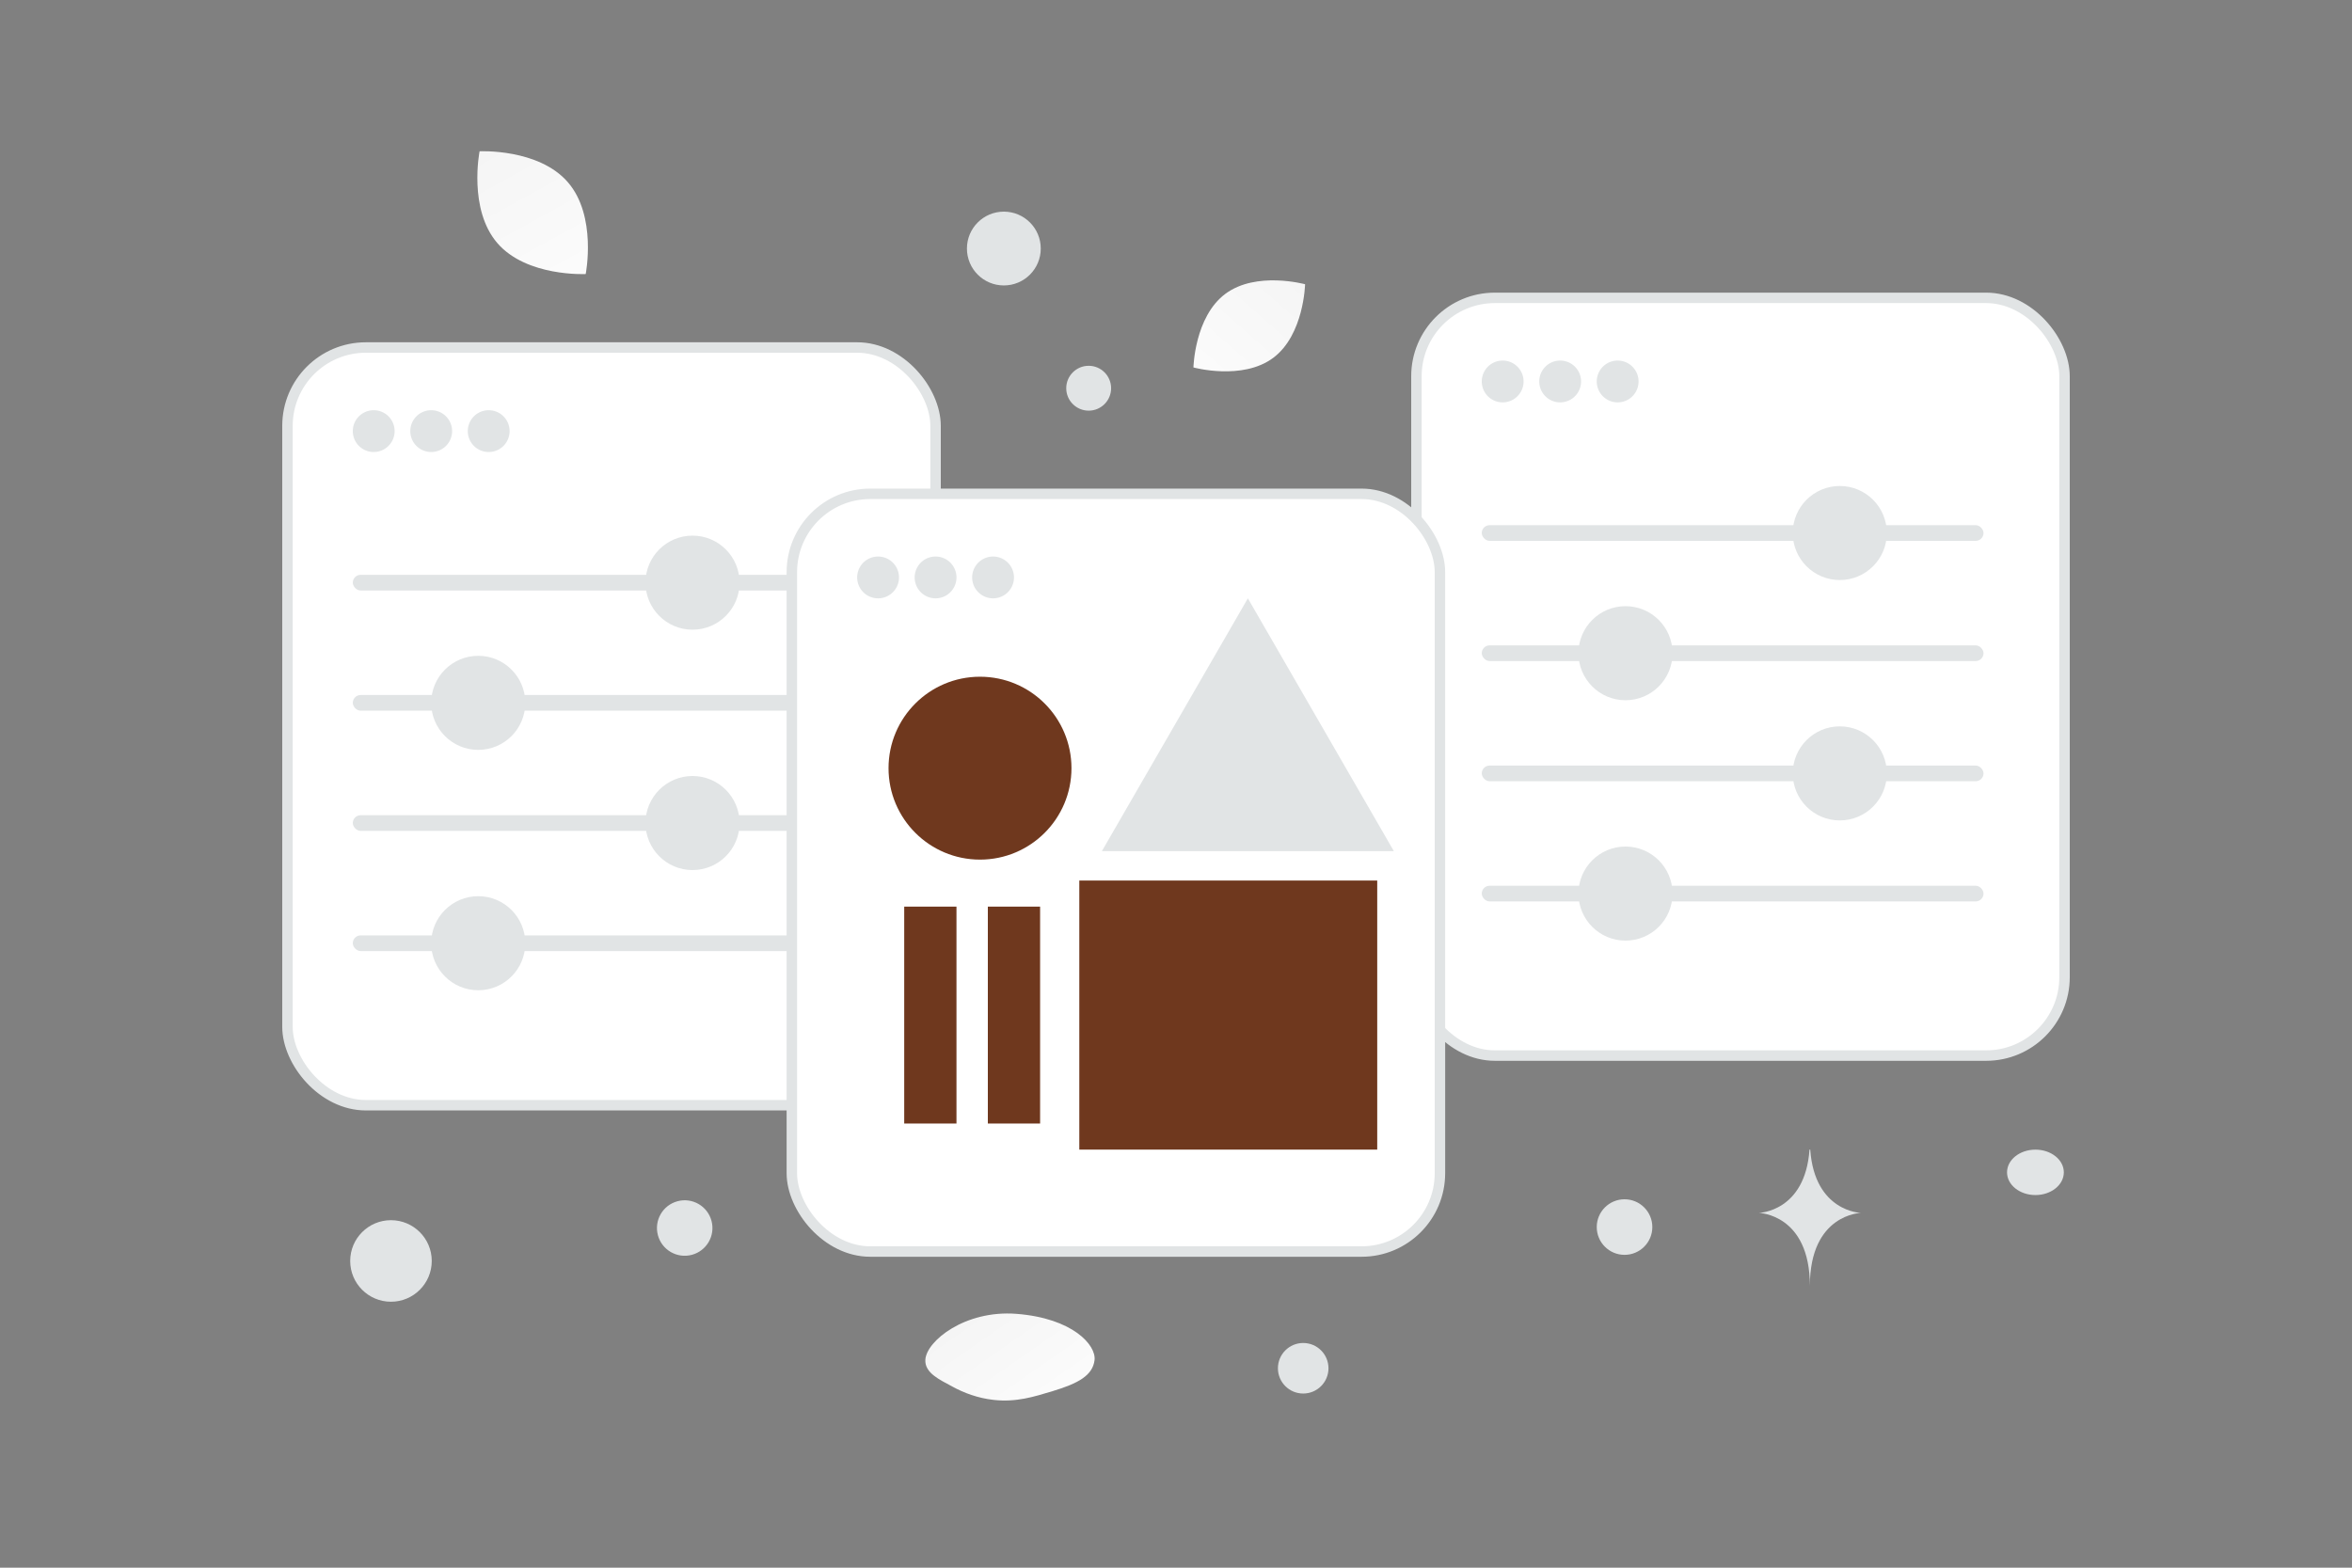 <svg width="900" height="600" viewBox="0 0 900 600" fill="none" xmlns="http://www.w3.org/2000/svg"><rect x="0" y="0" width="900" height="600" fill="#808080" stroke="none"/><path fill="transparent" d="M0 0h900v600H0z"/><rect x="110" y="133" width="248" height="290" rx="30" fill="#fff" stroke="#E1E4E5" stroke-width="4" stroke-linecap="round" stroke-linejoin="round"/><path d="M143 173a8 8 0 1 0 0-16 8 8 0 0 0 0 16zm22 0a8 8 0 1 0 0-16 8 8 0 0 0 0 16zm22 0a8 8 0 1 0 0-16 8 8 0 0 0 0 16z" fill="#E1E4E5"/><rect x="135" y="220" width="192" height="6" rx="3" fill="#E1E4E5"/><rect x="135" y="312" width="192" height="6" rx="3" fill="#E1E4E5"/><rect x="327" y="272" width="192" height="6" rx="3" transform="rotate(-180 327 272)" fill="#E1E4E5"/><rect x="327" y="364" width="192" height="6" rx="3" transform="rotate(-180 327 364)" fill="#E1E4E5"/><path d="M265 241c9.941 0 18-8.059 18-18s-8.059-18-18-18-18 8.059-18 18 8.059 18 18 18zm0 92c9.941 0 18-8.059 18-18s-8.059-18-18-18-18 8.059-18 18 8.059 18 18 18zm-82-82c-9.941 0-18 8.059-18 18s8.059 18 18 18 18-8.059 18-18-8.059-18-18-18zm0 92c-9.941 0-18 8.059-18 18s8.059 18 18 18 18-8.059 18-18-8.059-18-18-18z" fill="#E1E4E5"/><rect x="542" y="114" width="248" height="290" rx="30" fill="#fff" stroke="#E1E4E5" stroke-width="4" stroke-linecap="round" stroke-linejoin="round"/><path d="M575 154a8 8 0 1 0 0-16 8 8 0 0 0 0 16zm22 0a8 8 0 1 0 0-16 8 8 0 0 0 0 16zm22 0a8 8 0 1 0 0-16 8 8 0 0 0 0 16z" fill="#E1E4E5"/><rect x="567" y="201" width="192" height="6" rx="3" fill="#E1E4E5"/><rect x="567" y="293" width="192" height="6" rx="3" fill="#E1E4E5"/><rect x="759" y="253" width="192" height="6" rx="3" transform="rotate(-180 759 253)" fill="#E1E4E5"/><rect x="759" y="345" width="192" height="6" rx="3" transform="rotate(-180 759 345)" fill="#E1E4E5"/><path d="M704 222c9.941 0 18-8.059 18-18s-8.059-18-18-18-18 8.059-18 18 8.059 18 18 18zm0 92c9.941 0 18-8.059 18-18s-8.059-18-18-18-18 8.059-18 18 8.059 18 18 18zm-82-82c-9.941 0-18 8.059-18 18s8.059 18 18 18 18-8.059 18-18-8.059-18-18-18zm0 92c-9.941 0-18 8.059-18 18s8.059 18 18 18 18-8.059 18-18-8.059-18-18-18z" fill="#E1E4E5"/><rect x="303" y="189" width="248" height="290" rx="30" fill="#fff" stroke="#E1E4E5" stroke-width="4" stroke-linecap="round" stroke-linejoin="round"/><path d="M336 229a8 8 0 1 0 0-16 8 8 0 0 0 0 16zm22 0a8 8 0 1 0 0-16 8 8 0 0 0 0 16zm22 0a8 8 0 1 0 0-16 8 8 0 0 0 0 16z" fill="#E1E4E5"/><circle cx="375" cy="294" r="35" fill="#6f381e"/><path d="m477.5 229 55.859 96.75H421.641L477.5 229z" fill="#E1E4E5"/><path fill="#6f381e" d="M413 337h114v103H413zm-15 10h-20v83h20zm-32 0h-20v83h20z"/><path d="M418.83 520.579c-.715 5.858-6.292 8.909-16.027 11.845-7.321 2.206-13.96 4.312-22.577 3.361-6.031-.664-11.423-2.697-15.719-5.058-4.654-2.558-10.751-5.154-10.417-10.355.459-7.145 15.184-19.044 34.844-17.526 21.597 1.67 30.597 12.007 29.896 17.733z" fill="url(#a)"/><path d="M487.184 136.971c-11.793 8.796-30.51 3.663-30.51 3.663s.417-19.391 12.218-28.179c11.793-8.796 30.501-3.671 30.501-3.671s-.416 19.392-12.209 28.187z" fill="url(#b)"/><path d="M190.317 93.049c11.211 12.975 33.802 11.839 33.802 11.839s4.401-22.175-6.821-35.143c-11.211-12.974-33.79-11.845-33.79-11.845s-4.401 22.174 6.809 35.149z" fill="url(#c)"/><circle r="9.673" transform="matrix(-1 0 0 1 498.673 523.673)" fill="#E1E4E5"/><circle r="10.634" transform="matrix(-1 0 0 1 621.634 469.634)" fill="#E1E4E5"/><circle r="8.585" transform="matrix(-1 0 0 1 416.585 148.585)" fill="#E1E4E5"/><circle r="10.617" transform="scale(1 -1) rotate(-75 -175.258 -405.726)" fill="#E1E4E5"/><circle r="14.124" transform="matrix(-1 0 0 1 384.124 95.124)" fill="#E1E4E5"/><ellipse rx="10.865" ry="8.692" transform="matrix(-1 0 0 1 778.865 448.692)" fill="#E1E4E5"/><circle r="15.605" transform="matrix(0 1 1 0 149.606 482.606)" fill="#E1E4E5"/><path d="M692.41 440h.285c1.683 23.847 19.417 24.214 19.417 24.214s-19.556.382-19.556 27.936c0-27.554-19.556-27.936-19.556-27.936s17.727-.367 19.41-24.214z" fill="#E1E4E5"/><defs><linearGradient id="a" x1="413.512" y1="558.82" x2="345.886" y2="461.689" gradientUnits="userSpaceOnUse"><stop stop-color="#fff"/><stop offset="1" stop-color="#EEE"/></linearGradient><linearGradient id="b" x1="441.052" y1="166.111" x2="532.571" y2="62.023" gradientUnits="userSpaceOnUse"><stop stop-color="#fff"/><stop offset="1" stop-color="#EEE"/></linearGradient><linearGradient id="c" x1="235.495" y1="137.81" x2="157.503" y2="-3.659" gradientUnits="userSpaceOnUse"><stop stop-color="#fff"/><stop offset="1" stop-color="#EEE"/></linearGradient></defs></svg>